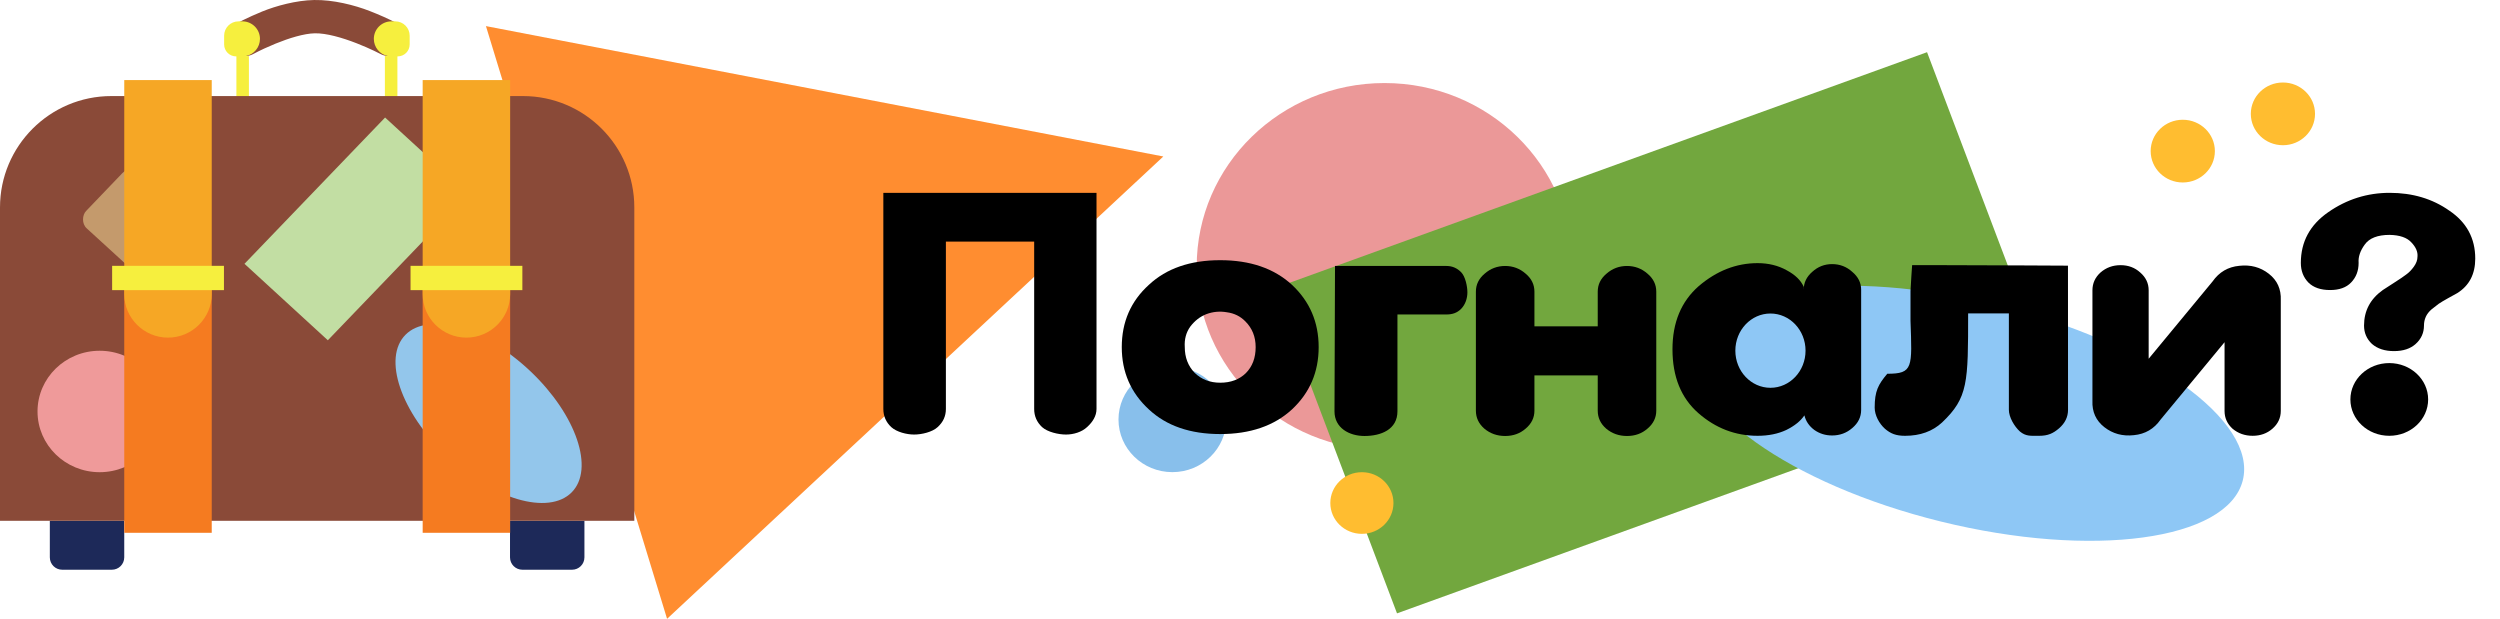 <svg width="202" height="50" viewBox="0 0 202 50" fill="none" xmlns="http://www.w3.org/2000/svg">
<path d="M93.996 12.644L53.899 50L39.264 2.109L93.996 12.644Z" fill="#FF8D30"/>
<ellipse cx="94.727" cy="33.897" rx="4.353" ry="4.252" fill="#88BFEB"/>
<ellipse cx="111.867" cy="21.531" rx="15.174" ry="14.821" fill="#EB9898"/>
<rect width="56.136" height="28.082" transform="matrix(0.94 -0.34 0.354 0.935 102.938 23.303)" fill="#72A73E"/>
<ellipse cx="110.041" cy="40.644" rx="2.551" ry="2.491" fill="#FFBD30"/>
<ellipse rx="22.779" ry="9.039" transform="matrix(0.971 0.239 -0.25 0.968 159.093 33.393)" fill="#8EC7F5"/>
<ellipse cx="176.368" cy="12.21" rx="2.594" ry="2.534" fill="#FFBD30"/>
<ellipse cx="184.46" cy="9.2" rx="2.594" ry="2.534" fill="#FFBD30"/>
<path d="M4.026 42.082H10.039V45.034C10.039 45.587 9.591 46.034 9.039 46.034H5.026C4.474 46.034 4.026 45.587 4.026 45.034V42.082Z" fill="#1D2959"/>
<path d="M41.209 42.082H47.222V45.034C47.222 45.587 46.774 46.034 46.222 46.034H42.209C41.657 46.034 41.209 45.587 41.209 45.034V42.082Z" fill="#1D2959"/>
<path fill-rule="evenodd" clip-rule="evenodd" d="M28.82 3.498C27.647 3.04 26.366 2.673 25.436 2.691C24.561 2.708 23.363 3.079 22.269 3.524C21.657 3.774 21.053 4.049 20.47 4.36L20.466 4.363C19.777 4.737 18.909 4.491 18.528 3.813C18.147 3.135 18.397 2.282 19.087 1.907C19.288 1.8 19.491 1.697 19.696 1.597C20.064 1.417 20.581 1.176 21.177 0.933C22.32 0.467 23.937 0.03 25.38 0.001C26.915 -0.028 28.647 0.413 29.872 0.89C30.636 1.188 31.389 1.517 32.113 1.901L32.114 1.901C32.806 2.27 33.064 3.121 32.69 3.802C32.317 4.48 31.439 4.728 30.753 4.367C30.577 4.275 30.399 4.188 30.22 4.103C29.87 3.937 29.38 3.716 28.82 3.498Z" fill="#8A4A38"/>
<path fill-rule="evenodd" clip-rule="evenodd" d="M19.268 1.726C18.628 1.726 18.11 2.245 18.11 2.884V3.591C18.11 4.124 18.542 4.556 19.075 4.556H19.101V8.207H20.112V4.53H19.863C20.514 4.403 21.005 3.83 21.005 3.141C21.005 2.36 20.372 1.726 19.59 1.726H19.268Z" fill="#F6EF3E"/>
<path fill-rule="evenodd" clip-rule="evenodd" d="M31.943 1.726C32.583 1.726 33.101 2.245 33.101 2.884V3.591C33.101 4.124 32.669 4.556 32.136 4.556H32.11V8.207H31.099V4.53H31.349C30.697 4.403 30.206 3.83 30.206 3.141C30.206 2.36 30.839 1.726 31.62 1.726H31.943Z" fill="#F6EF3E"/>
<path d="M0 16.762C0 11.792 4.029 7.762 9 7.762H42.253C47.223 7.762 51.253 11.792 51.253 16.762V42.082H0V16.762Z" fill="#8A4A38"/>
<ellipse cx="8.053" cy="33.247" rx="5.021" ry="4.906" fill="#EF9A9A"/>
<ellipse rx="4.809" ry="9.257" transform="matrix(0.705 -0.709 0.725 0.688 39.477 33.416)" fill="#93C6EB"/>
<rect width="16.394" height="9.138" transform="matrix(0.693 -0.721 0.737 0.676 19.754 21.316)" fill="#C2DEA3"/>
<rect width="8.335" height="6.246" rx="1" transform="matrix(0.738 0.675 -0.692 0.722 10.585 13.261)" fill="#C49A6C"/>
<rect x="10.04" y="23.05" width="7.068" height="20" fill="#F57B20"/>
<path d="M10.04 6.469H17.108V23.764C17.108 25.706 15.515 27.28 13.574 27.28C11.632 27.28 10.04 25.706 10.04 23.764V6.469Z" fill="#F6A725"/>
<rect x="9.06" y="21.479" width="9.035" height="1.964" fill="#F6EF3E"/>
<rect x="34.152" y="23.05" width="7.068" height="20" fill="#F57B20"/>
<path d="M34.152 6.469H41.22V23.764C41.22 25.706 39.628 27.28 37.686 27.28C35.744 27.28 34.152 25.706 34.152 23.764V6.469Z" fill="#F6A725"/>
<rect x="33.172" y="21.479" width="9.035" height="1.964" fill="#F6EF3E"/>
<g filter="url(#filter0_d_13528_938)">
<path d="M198.541 22.687C199.513 22.083 200 21.151 200 19.893C200 18.248 199.299 16.956 197.899 16.016C196.538 15.059 194.933 14.581 193.085 14.581C191.276 14.581 189.623 15.101 188.126 16.142C186.647 17.166 185.908 18.533 185.908 20.245C185.908 20.883 186.113 21.412 186.521 21.831C186.929 22.234 187.513 22.435 188.272 22.435C189.011 22.435 189.575 22.234 189.964 21.831C190.372 21.412 190.576 20.883 190.576 20.245C190.537 19.758 190.703 19.263 191.072 18.76C191.442 18.24 192.113 17.979 193.085 17.979C193.902 17.996 194.486 18.198 194.836 18.584C195.205 18.97 195.371 19.356 195.332 19.742C195.332 20.01 195.235 20.279 195.04 20.547C194.846 20.816 194.641 21.026 194.427 21.177C194.233 21.328 193.912 21.546 193.465 21.831C193.017 22.116 192.706 22.318 192.531 22.435C191.52 23.157 191.014 24.114 191.014 25.305C191.014 25.893 191.228 26.388 191.656 26.791C192.103 27.177 192.696 27.369 193.435 27.369C194.174 27.369 194.758 27.177 195.186 26.791C195.633 26.388 195.857 25.893 195.857 25.305C195.857 25.053 195.906 24.819 196.003 24.6C196.1 24.382 196.256 24.181 196.47 23.996C196.703 23.811 196.897 23.66 197.053 23.543C197.228 23.425 197.481 23.274 197.812 23.09C198.162 22.905 198.405 22.771 198.541 22.687Z" fill="currentColor"/>
<path d="M173.612 27.987L178.779 21.737C179.309 20.983 180.028 20.562 180.937 20.477C181.845 20.374 182.64 20.588 183.321 21.12C184.003 21.651 184.324 22.363 184.287 23.255V32.206C184.287 32.772 184.059 33.252 183.605 33.646C183.17 34.023 182.64 34.212 182.015 34.212C181.391 34.212 180.851 34.023 180.397 33.646C179.962 33.252 179.744 32.772 179.744 32.206V26.65L174.577 32.9C174.047 33.655 173.328 34.075 172.419 34.161C171.511 34.263 170.716 34.049 170.034 33.517C169.353 32.986 169.031 32.274 169.069 31.383V22.457C169.069 21.892 169.287 21.411 169.722 21.017C170.176 20.622 170.716 20.425 171.34 20.425C171.965 20.425 172.495 20.622 172.93 21.017C173.385 21.411 173.612 21.892 173.612 22.457V27.987Z" fill="currentColor"/>
<path fill-rule="evenodd" clip-rule="evenodd" d="M150.381 32.118V22.407C150.381 21.849 150.142 21.369 149.665 20.968C149.206 20.549 148.662 20.339 148.031 20.339C147.42 20.339 146.885 20.549 146.426 20.968C145.968 21.369 145.739 21.849 145.739 22.407V22.172C145.509 21.648 145.051 21.203 144.363 20.837C143.675 20.453 142.892 20.261 142.013 20.261C140.294 20.261 138.708 20.88 137.256 22.119C135.842 23.358 135.136 25.059 135.136 27.223C135.136 29.439 135.833 31.158 137.227 32.38C138.622 33.601 140.217 34.212 142.013 34.212C142.892 34.212 143.666 34.055 144.334 33.741C145.003 33.409 145.49 33.017 145.796 32.563C145.91 33.034 146.178 33.427 146.598 33.741C147.019 34.037 147.496 34.186 148.031 34.186C148.662 34.186 149.206 33.985 149.665 33.584C150.142 33.182 150.381 32.694 150.381 32.118ZM143.052 30.334C144.618 30.334 145.888 28.99 145.888 27.333C145.888 25.675 144.618 24.332 143.052 24.332C141.486 24.332 140.216 25.675 140.216 27.333C140.216 28.99 141.486 30.334 143.052 30.334Z" fill="currentColor"/>
<path d="M129.097 25.37V22.564C129.097 21.993 129.333 21.509 129.806 21.112C130.279 20.697 130.831 20.49 131.462 20.49C132.092 20.49 132.644 20.697 133.117 21.112C133.59 21.509 133.827 21.993 133.827 22.564V32.18C133.827 32.751 133.59 33.234 133.117 33.632C132.664 34.029 132.112 34.228 131.462 34.228C130.811 34.228 130.25 34.029 129.777 33.632C129.323 33.234 129.097 32.751 129.097 32.18V29.332H123.982V32.18C123.982 32.751 123.745 33.234 123.272 33.632C122.819 34.029 122.267 34.228 121.617 34.228C120.966 34.228 120.405 34.029 119.932 33.632C119.478 33.234 119.252 32.751 119.252 32.18V22.564C119.252 21.993 119.488 21.509 119.961 21.112C120.434 20.697 120.986 20.49 121.617 20.49C122.247 20.49 122.799 20.697 123.272 21.112C123.745 21.509 123.982 21.993 123.982 22.564V25.37H129.097Z" fill="currentColor"/>
<path d="M116.878 20.49C117.342 20.49 117.739 20.662 118.07 21.005C118.401 21.349 118.566 22.141 118.566 22.622C118.566 23.103 118.401 23.601 118.07 23.944C117.739 24.288 117.342 24.409 116.878 24.409H112.914V32.23C112.914 33.71 111.583 34.228 110.248 34.228C109.01 34.228 107.827 33.572 107.827 32.244L107.868 20.49C107.868 20.49 114.775 20.49 116.878 20.49Z" fill="currentColor"/>
<path d="M88.598 14.581V32.043C88.598 32.619 88.278 33.107 87.835 33.508C87.41 33.91 86.742 34.111 86.132 34.111C85.523 34.111 84.641 33.91 84.198 33.508C83.773 33.107 83.561 32.619 83.561 32.043V18.522H76.428V32.043C76.428 32.619 76.207 33.107 75.763 33.508C75.338 33.91 74.473 34.111 73.864 34.111C73.254 34.111 72.455 33.91 72.011 33.508C71.587 33.107 71.374 32.619 71.374 32.043V14.581C77.083 14.581 88.598 14.581 88.598 14.581Z" fill="currentColor"/>
<path d="M104.385 32.087C102.942 33.41 101.012 34.072 98.594 34.072C96.175 34.072 94.256 33.41 92.835 32.087C91.371 30.743 90.639 29.063 90.639 27.048C90.639 25.013 91.371 23.333 92.835 22.009C94.256 20.685 96.175 20.023 98.594 20.023C101.012 20.023 102.942 20.685 104.385 22.009C105.827 23.353 106.548 25.032 106.548 27.048C106.548 29.063 105.827 30.743 104.385 32.087ZM100.63 24.973C100.227 24.558 99.728 24.311 99.135 24.232C98.562 24.133 98.01 24.183 97.48 24.38C96.971 24.578 96.536 24.914 96.175 25.388C95.836 25.862 95.688 26.416 95.73 27.048C95.73 27.878 95.995 28.569 96.525 29.123C97.077 29.656 97.766 29.923 98.594 29.923C99.442 29.923 100.132 29.666 100.662 29.152C101.192 28.619 101.457 27.917 101.457 27.048C101.457 26.218 101.182 25.526 100.63 24.973Z" fill="currentColor"/>
<path d="M157.154 20.425C159.866 20.425 167.092 20.465 167.092 20.465C167.092 20.465 167.097 29.098 167.097 32.115C167.097 32.694 166.853 33.194 166.366 33.613C165.9 34.013 165.479 34.213 164.769 34.213C164.06 34.213 163.698 34.265 163.211 33.866C162.745 33.446 162.317 32.694 162.317 32.115V24.322H159.025C159.025 29.908 159.026 31.135 156.921 33.134C156.145 33.853 155.147 34.213 153.928 34.213C153.196 34.213 152.767 34.041 152.301 33.642C151.835 33.222 151.474 32.552 151.474 31.933C151.474 30.599 151.76 30.069 152.492 29.199C154.591 29.199 154.5 28.702 154.368 24.921V22.523C154.391 21.944 154.5 20.425 154.5 20.425C154.5 20.425 156.511 20.425 157.154 20.425Z" fill="currentColor"/>
<path d="M196.194 31.275C196.194 32.897 194.788 34.212 193.053 34.212C191.318 34.212 189.912 32.897 189.912 31.275C189.912 29.652 191.318 28.337 193.053 28.337C194.788 28.337 196.194 29.652 196.194 31.275Z" fill="currentColor"/>
</g>
<defs>
<filter id="filter0_d_13528_938" x="69.374" y="13.581" width="132.625" height="23.647" filterUnits="userSpaceOnUse" color-interpolation-filters="sRGB">
<feFlood flood-opacity="0" result="BackgroundImageFix"/>
<feColorMatrix in="SourceAlpha" type="matrix" values="0 0 0 0 0 0 0 0 0 0 0 0 0 0 0 0 0 0 127 0" result="hardAlpha"/>
<feOffset dy="1"/>
<feGaussianBlur stdDeviation="1"/>
<feColorMatrix type="matrix" values="0 0 0 0 0 0 0 0 0 0 0 0 0 0 0 0 0 0 0.3 0"/>
<feBlend mode="normal" in2="BackgroundImageFix" result="effect1_dropShadow_13528_938"/>
<feBlend mode="normal" in="SourceGraphic" in2="effect1_dropShadow_13528_938" result="shape"/>
</filter>
</defs>
</svg>
